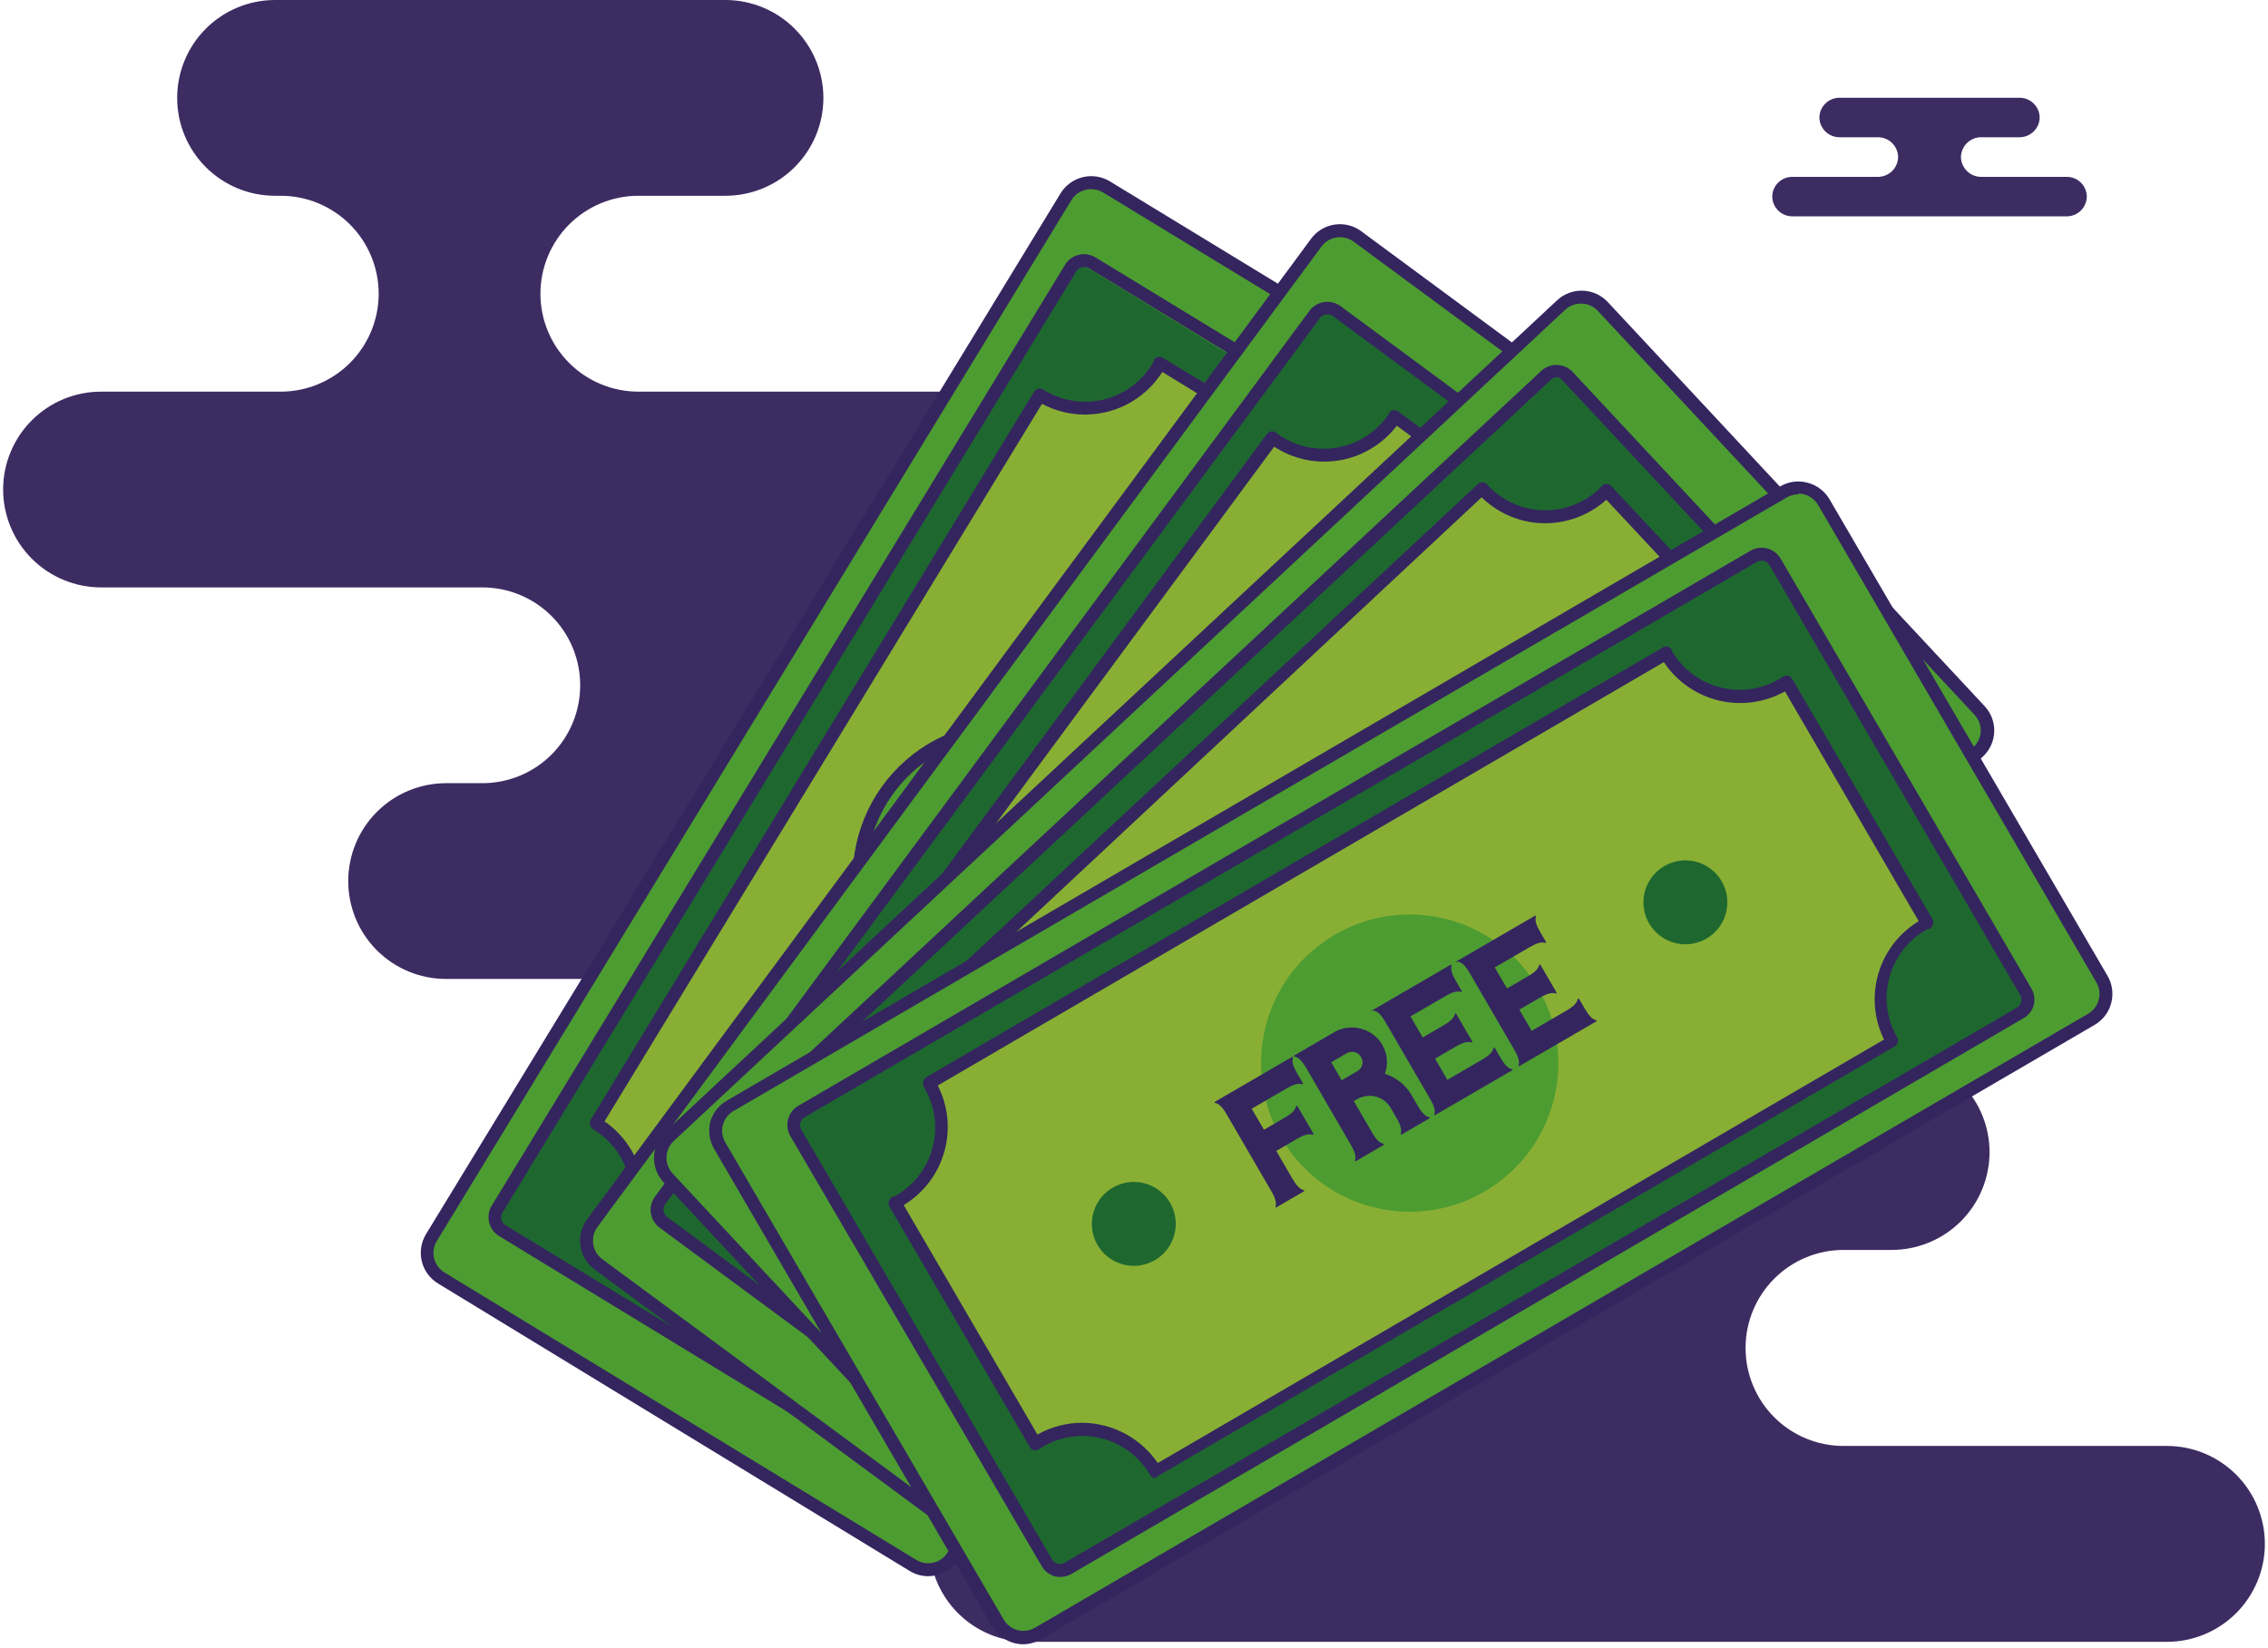 <svg width="227" height="165" viewBox="0 0 227 165" fill="none" xmlns="http://www.w3.org/2000/svg">
<path d="M163.629 49.008C163.629 51.607 162.597 54.099 160.759 55.937C158.921 57.775 156.429 58.807 153.83 58.807H97.823C96.536 58.805 95.261 59.057 94.071 59.549C92.881 60.041 91.8 60.763 90.89 61.673C89.98 62.583 89.258 63.664 88.766 64.854C88.275 66.044 88.022 67.319 88.024 68.606C88.022 69.893 88.275 71.168 88.766 72.358C89.258 73.547 89.98 74.628 90.89 75.539C91.8 76.449 92.881 77.171 94.071 77.662C95.261 78.154 96.536 78.407 97.823 78.405H130.914C133.513 78.405 136.005 79.437 137.843 81.275C139.681 83.113 140.713 85.605 140.713 88.204C140.715 89.491 140.462 90.766 139.971 91.956C139.479 93.145 138.757 94.226 137.847 95.137C136.936 96.047 135.856 96.769 134.666 97.26C133.476 97.752 132.201 98.005 130.914 98.003H44.654C43.367 98.005 42.092 97.752 40.902 97.26C39.713 96.769 38.632 96.047 37.722 95.137C36.811 94.226 36.09 93.145 35.598 91.956C35.106 90.766 34.854 89.491 34.855 88.204C34.855 85.605 35.888 83.113 37.725 81.275C39.563 79.437 42.056 78.405 44.654 78.405H48.271C49.558 78.407 50.833 78.154 52.023 77.662C53.212 77.171 54.293 76.449 55.203 75.539C56.114 74.628 56.835 73.547 57.327 72.358C57.819 71.168 58.071 69.893 58.07 68.606C58.071 67.319 57.819 66.044 57.327 64.854C56.835 63.664 56.114 62.583 55.203 61.673C54.293 60.763 53.212 60.041 52.023 59.549C50.833 59.057 49.558 58.805 48.271 58.807H10.112C7.514 58.803 5.023 57.77 3.186 55.933C1.35 54.096 0.316 51.606 0.313 49.008H0.313C0.313 46.409 1.345 43.917 3.183 42.079C5.02 40.241 7.513 39.209 10.112 39.209H28.154C30.745 39.192 33.224 38.151 35.05 36.312C36.877 34.474 37.901 31.988 37.901 29.397C37.898 26.799 36.864 24.309 35.028 22.472C33.191 20.635 30.7 19.601 28.102 19.598H27.532C26.245 19.6 24.97 19.347 23.78 18.856C22.59 18.364 21.51 17.642 20.599 16.732C19.689 15.822 18.967 14.741 18.476 13.551C17.984 12.361 17.731 11.086 17.733 9.799C17.733 8.512 17.986 7.238 18.479 6.049C18.971 4.86 19.693 3.78 20.603 2.87C22.441 1.032 24.933 0 27.532 0L72.613 0C75.21 0.003 77.701 1.037 79.538 2.874C81.375 4.711 82.408 7.201 82.412 9.799C82.412 12.398 81.379 14.89 79.541 16.728C77.704 18.566 75.211 19.598 72.613 19.598H63.902C61.302 19.598 58.809 20.63 56.969 22.467C55.129 24.305 54.094 26.797 54.09 29.397C54.09 31.999 55.124 34.495 56.964 36.335C58.804 38.175 61.3 39.209 63.902 39.209H153.791C155.082 39.202 156.361 39.451 157.555 39.94C158.749 40.43 159.835 41.151 160.749 42.061C161.664 42.972 162.389 44.055 162.883 45.247C163.377 46.439 163.631 47.717 163.629 49.008Z" fill="#3D2C62"/>
<path d="M174.711 134.93C174.715 132.333 175.748 129.842 177.585 128.005C179.422 126.168 181.912 125.135 184.51 125.132H189.332C191.926 125.132 194.415 124.103 196.252 122.271C198.089 120.439 199.124 117.953 199.131 115.358C199.131 112.76 198.099 110.267 196.261 108.43C194.423 106.592 191.931 105.559 189.332 105.559H77.719C76.432 105.558 75.157 105.81 73.968 106.302C72.778 106.794 71.697 107.515 70.787 108.426C69.876 109.336 69.155 110.417 68.663 111.607C68.171 112.796 67.919 114.071 67.92 115.358C67.919 116.646 68.171 117.921 68.663 119.11C69.155 120.3 69.876 121.381 70.787 122.291C71.697 123.201 72.778 123.923 73.968 124.415C75.157 124.907 76.432 125.159 77.719 125.157H105.159C107.757 125.161 110.247 126.194 112.084 128.031C113.921 129.868 114.955 132.359 114.958 134.956C114.958 137.555 113.926 140.048 112.088 141.885C110.25 143.723 107.758 144.755 105.159 144.755H102.813C101.525 144.755 100.25 145.009 99.06 145.503C97.871 145.996 96.79 146.719 95.88 147.63C94.969 148.541 94.248 149.623 93.756 150.813C93.265 152.004 93.012 153.279 93.014 154.567C93.014 157.166 94.046 159.659 95.884 161.496C97.722 163.334 100.214 164.366 102.813 164.366H216.875C219.475 164.366 221.969 163.334 223.809 161.497C225.649 159.66 226.684 157.167 226.687 154.567C226.687 151.965 225.654 149.469 223.814 147.629C221.973 145.789 219.478 144.755 216.875 144.755H184.51C183.221 144.755 181.945 144.501 180.754 144.007C179.564 143.513 178.482 142.789 177.572 141.876C176.662 140.964 175.941 139.88 175.45 138.688C174.959 137.497 174.708 136.219 174.711 134.93Z" fill="#3D2C62"/>
<path d="M196.266 15.723C196.277 15.191 196.496 14.684 196.877 14.313C197.258 13.942 197.77 13.736 198.301 13.739H202.112C202.643 13.746 203.155 13.543 203.536 13.174C203.917 12.805 204.137 12.3 204.147 11.769C204.144 11.505 204.088 11.245 203.984 11.002C203.88 10.76 203.729 10.54 203.54 10.356C203.351 10.172 203.128 10.027 202.883 9.929C202.638 9.831 202.376 9.783 202.112 9.786H184.134C183.871 9.783 183.609 9.831 183.364 9.929C183.119 10.027 182.895 10.172 182.706 10.356C182.517 10.54 182.366 10.76 182.262 11.002C182.158 11.245 182.103 11.505 182.099 11.769C182.11 12.3 182.329 12.805 182.711 13.174C183.092 13.543 183.604 13.746 184.134 13.739H187.945C188.477 13.736 188.989 13.942 189.37 14.313C189.751 14.684 189.97 15.191 189.98 15.723C189.97 16.254 189.751 16.761 189.37 17.132C188.989 17.503 188.477 17.709 187.945 17.706H179.416C179.153 17.701 178.892 17.747 178.647 17.844C178.402 17.94 178.178 18.084 177.989 18.267C177.8 18.45 177.649 18.669 177.544 18.911C177.44 19.153 177.385 19.413 177.381 19.676C177.385 19.94 177.44 20.2 177.544 20.443C177.648 20.685 177.799 20.905 177.988 21.089C178.177 21.273 178.4 21.418 178.646 21.516C178.891 21.614 179.153 21.662 179.416 21.659H206.83C207.094 21.662 207.356 21.614 207.601 21.516C207.846 21.418 208.07 21.273 208.258 21.089C208.447 20.905 208.598 20.685 208.702 20.443C208.806 20.2 208.862 19.94 208.865 19.676C208.862 19.413 208.806 19.153 208.702 18.911C208.598 18.669 208.447 18.45 208.258 18.267C208.069 18.084 207.845 17.94 207.6 17.844C207.355 17.747 207.093 17.701 206.83 17.706H198.301C197.77 17.709 197.258 17.503 196.877 17.132C196.496 16.761 196.277 16.254 196.266 15.723Z" fill="#3D2C62"/>
<path d="M106.688 19.697L43.187 123.892C42.341 125.279 42.781 127.09 44.168 127.936L91.396 156.718C92.783 157.564 94.594 157.124 95.439 155.737L158.941 51.542C159.786 50.154 159.347 48.344 157.959 47.498L110.732 18.715C109.344 17.87 107.534 18.309 106.688 19.697Z" fill="#4D9C31"/>
<path d="M106.861 27.418L49.497 121.187C49.047 121.924 49.278 122.886 50.014 123.336L92.354 149.238C93.091 149.688 94.052 149.457 94.503 148.72L151.867 54.951C152.318 54.215 152.086 53.253 151.35 52.803L109.01 26.901C108.274 26.45 107.312 26.682 106.861 27.418Z" fill="#1E682F"/>
<path d="M139.663 51.289L139.948 50.874L116.099 36.292L115.866 36.733C114.693 38.654 112.805 40.031 110.618 40.561C108.43 41.091 106.122 40.73 104.2 39.559L104.083 39.481L59.625 112.481H59.742C61.665 113.652 63.044 115.538 63.577 117.726C64.109 119.913 63.751 122.223 62.58 124.146C62.489 124.302 62.386 124.432 62.295 124.574L86.144 139.104C86.222 138.962 86.3 138.806 86.391 138.663C87.561 136.74 89.448 135.361 91.636 134.828C93.823 134.296 96.133 134.654 98.056 135.825L142.502 62.968C140.577 61.794 139.198 59.906 138.665 57.716C138.133 55.526 138.492 53.215 139.663 51.289Z" fill="#88AF34"/>
<path d="M86.145 139.817C86.027 139.813 85.911 139.782 85.808 139.726L61.958 125.183C61.883 125.138 61.818 125.078 61.767 125.007C61.715 124.935 61.679 124.854 61.66 124.769C61.641 124.682 61.64 124.592 61.658 124.505C61.676 124.418 61.712 124.335 61.764 124.263L61.842 124.146C61.909 124.061 61.97 123.97 62.023 123.874C63.106 122.1 63.441 119.968 62.955 117.946C62.469 115.925 61.202 114.179 59.431 113.09C59.272 112.998 59.151 112.852 59.089 112.679C59.027 112.505 59.029 112.316 59.094 112.144L103.513 39.196C103.606 39.052 103.752 38.95 103.918 38.912C104.085 38.873 104.261 38.901 104.407 38.989C104.451 39.007 104.491 39.033 104.524 39.066C106.299 40.149 108.43 40.485 110.452 39.999C112.473 39.513 114.22 38.245 115.308 36.474L115.464 36.189V36.059C115.553 35.905 115.696 35.789 115.866 35.735C116.038 35.696 116.218 35.724 116.371 35.813L140.298 50.317C140.375 50.363 140.442 50.425 140.493 50.499C140.545 50.572 140.58 50.656 140.596 50.745C140.615 50.831 140.615 50.921 140.597 51.008C140.579 51.095 140.544 51.178 140.493 51.25L140.415 51.367C140.415 51.445 140.298 51.535 140.233 51.626C139.15 53.401 138.815 55.532 139.301 57.554C139.787 59.575 141.054 61.322 142.826 62.41C142.899 62.454 142.963 62.512 143.014 62.581C143.065 62.65 143.102 62.728 143.122 62.811C143.143 62.895 143.147 62.981 143.134 63.066C143.121 63.15 143.091 63.231 143.046 63.304L98.614 136.227C98.523 136.374 98.379 136.481 98.212 136.525C98.129 136.545 98.042 136.548 97.958 136.535C97.873 136.522 97.792 136.492 97.719 136.447C95.945 135.364 93.813 135.029 91.791 135.514C89.77 136 88.024 137.268 86.935 139.039L86.78 139.324V139.441C86.739 139.52 86.682 139.59 86.613 139.646C86.544 139.702 86.464 139.742 86.378 139.765L86.145 139.817ZM63.203 124.432L85.859 138.262C87.082 136.329 88.985 134.924 91.192 134.325C93.399 133.725 95.751 133.973 97.784 135.021L141.594 63.162C139.731 61.836 138.432 59.861 137.952 57.625C137.472 55.389 137.847 53.055 139.002 51.082L116.332 37.239C115.098 39.192 113.171 40.606 110.938 41.198C108.704 41.789 106.33 41.514 104.291 40.427L60.507 112.261C62.408 113.575 63.743 115.56 64.243 117.817C64.743 120.074 64.371 122.437 63.203 124.432V124.432Z" fill="#34255F"/>
<path d="M93.636 149.992C93.229 149.991 92.831 149.879 92.483 149.668L49.956 123.745C49.454 123.439 49.094 122.946 48.956 122.375C48.817 121.803 48.911 121.201 49.217 120.699L106.598 26.506C106.904 26.005 107.397 25.645 107.968 25.506C108.539 25.368 109.142 25.462 109.644 25.768L152.171 51.691C152.673 51.997 153.033 52.49 153.171 53.061C153.31 53.632 153.216 54.235 152.91 54.737V54.737L95.516 148.929C95.32 149.253 95.044 149.52 94.715 149.706C94.386 149.893 94.014 149.991 93.636 149.992V149.992ZM108.503 26.74C108.345 26.739 108.189 26.779 108.05 26.856C107.912 26.933 107.795 27.045 107.713 27.18L50.306 121.373C50.238 121.477 50.192 121.595 50.171 121.717C50.15 121.84 50.154 121.966 50.183 122.087C50.212 122.209 50.266 122.323 50.34 122.423C50.415 122.523 50.509 122.606 50.617 122.669L93.144 148.592C93.248 148.66 93.366 148.706 93.489 148.727C93.612 148.748 93.737 148.743 93.859 148.714C93.98 148.685 94.094 148.632 94.194 148.557C94.294 148.483 94.377 148.389 94.44 148.281L151.847 54.089C151.915 53.984 151.96 53.867 151.981 53.744C152.003 53.621 151.998 53.495 151.969 53.374C151.94 53.253 151.887 53.139 151.812 53.039C151.738 52.939 151.644 52.855 151.536 52.793L109.009 26.869C108.856 26.78 108.681 26.735 108.503 26.74V26.74Z" fill="#34255F"/>
<path d="M108.737 75.177C111.249 76.709 113.251 78.952 114.49 81.621C115.728 84.291 116.147 87.267 115.693 90.175C115.24 93.083 113.935 95.79 111.942 97.956C109.95 100.122 107.36 101.649 104.501 102.343C101.641 103.037 98.64 102.867 95.876 101.856C93.113 100.844 90.711 99.036 88.976 96.66C87.24 94.284 86.248 91.446 86.124 88.506C86.001 85.566 86.752 82.655 88.283 80.142C90.339 76.773 93.648 74.358 97.483 73.428C101.318 72.497 105.365 73.126 108.737 75.177Z" fill="#4D9C31"/>
<path d="M91.874 81.36L92.962 82.021C93.404 81.423 93.933 80.895 94.531 80.453C95.07 80.073 95.692 79.824 96.345 79.727C96.839 79.651 97.342 79.651 97.836 79.727C98.236 79.771 98.624 79.894 98.977 80.09C99.139 80.189 99.279 80.318 99.391 80.472C99.502 80.626 99.582 80.8 99.625 80.984C99.687 81.252 99.674 81.531 99.589 81.793C99.504 82.054 99.348 82.286 99.14 82.465C98.931 82.644 98.678 82.763 98.407 82.808C98.136 82.853 97.858 82.823 97.603 82.721C97.157 82.585 96.684 82.567 96.229 82.669C95.775 82.772 95.355 82.991 95.01 83.305L99.197 85.897C99.758 85.316 100.351 84.766 100.973 84.251C101.458 83.878 102.007 83.597 102.593 83.421C103.209 83.234 103.859 83.181 104.498 83.266C105.164 83.366 105.804 83.6 106.378 83.953C107.131 84.41 107.759 85.047 108.205 85.806C108.654 86.595 108.883 87.491 108.866 88.398C108.844 89.42 108.587 90.422 108.114 91.328L110.616 92.857C110.914 93.022 111.182 93.237 111.407 93.492C111.475 93.592 111.511 93.709 111.511 93.829C111.511 93.95 111.475 94.067 111.407 94.166C111.357 94.269 111.282 94.357 111.189 94.423C111.096 94.488 110.988 94.529 110.875 94.542C110.595 94.532 110.324 94.437 110.098 94.27L107.35 92.546C106.85 93.214 106.241 93.792 105.548 94.257C104.957 94.651 104.298 94.933 103.604 95.087C103.003 95.214 102.385 95.24 101.776 95.164C101.244 95.082 100.734 94.898 100.273 94.62C100.11 94.519 99.968 94.388 99.857 94.232C99.746 94.076 99.667 93.899 99.625 93.713C99.572 93.513 99.562 93.305 99.596 93.102C99.629 92.899 99.706 92.705 99.819 92.533C99.975 92.259 100.21 92.038 100.493 91.898C100.77 91.801 101.072 91.801 101.348 91.898C102.01 92.054 102.515 92.144 102.891 92.196C103.27 92.216 103.649 92.159 104.006 92.028C104.463 91.878 104.88 91.625 105.224 91.289L100.545 88.437C99.876 89.094 99.142 89.68 98.354 90.187C97.689 90.596 96.931 90.828 96.151 90.861C95.096 90.823 94.079 90.457 93.243 89.813C92.406 89.169 91.792 88.281 91.485 87.271C91.236 85.939 91.466 84.562 92.133 83.382L91.07 82.734C90.513 82.384 90.357 82.008 90.616 81.581C90.876 81.153 91.329 81.023 91.874 81.36ZM97.991 86.843L94.103 84.497C93.937 85.051 93.893 85.635 93.973 86.208C94.029 86.471 94.143 86.718 94.307 86.931C94.471 87.144 94.68 87.318 94.919 87.439C95.13 87.591 95.371 87.696 95.626 87.748C95.881 87.799 96.144 87.796 96.397 87.737C96.982 87.547 97.524 87.243 97.991 86.843ZM101.75 87.374L106.144 90.058C106.425 89.407 106.475 88.68 106.287 87.997C106.117 87.401 105.728 86.891 105.198 86.571C104.956 86.407 104.681 86.296 104.393 86.247C104.105 86.198 103.809 86.211 103.526 86.286C102.867 86.525 102.262 86.895 101.75 87.374Z" fill="#88AF34"/>
<path d="M100.96 103.369C98.552 103.378 96.175 102.828 94.016 101.762C91.857 100.696 89.975 99.144 88.518 97.227C87.061 95.31 86.069 93.081 85.62 90.716C85.171 88.35 85.277 85.913 85.931 83.596C86.584 81.278 87.766 79.144 89.384 77.361C91.002 75.579 93.013 74.196 95.256 73.322C97.499 72.448 99.915 72.107 102.313 72.325C104.711 72.544 107.025 73.316 109.074 74.581V74.581C111.684 76.188 113.762 78.529 115.046 81.312C116.33 84.096 116.763 87.196 116.291 90.225C115.819 93.253 114.462 96.075 112.392 98.335C110.321 100.595 107.629 102.193 104.654 102.928C103.444 103.222 102.204 103.37 100.96 103.369ZM100.96 73.557C99.82 73.561 98.684 73.7 97.577 73.972C94.371 74.751 91.534 76.617 89.55 79.253C87.566 81.889 86.557 85.131 86.696 88.427C86.835 91.724 88.113 94.87 90.311 97.329C92.51 99.789 95.494 101.41 98.754 101.916C102.014 102.422 105.349 101.782 108.19 100.105C111.031 98.427 113.202 95.817 114.334 92.718C115.466 89.619 115.488 86.223 114.396 83.11C113.304 79.996 111.167 77.358 108.348 75.644V75.644C106.133 74.309 103.597 73.601 101.012 73.596L100.96 73.557Z" fill="#34255F"/>
<path d="M86.546 111.548C87.251 111.98 87.813 112.611 88.16 113.362C88.507 114.113 88.623 114.95 88.495 115.767C88.366 116.584 87.999 117.345 87.438 117.954C86.878 118.562 86.15 118.991 85.346 119.186C84.542 119.381 83.699 119.334 82.922 119.05C82.145 118.766 81.47 118.258 80.981 117.591C80.492 116.923 80.212 116.126 80.176 115.3C80.14 114.473 80.35 113.655 80.778 112.948C81.064 112.476 81.44 112.065 81.885 111.74C82.33 111.414 82.835 111.179 83.371 111.049C83.907 110.919 84.464 110.896 85.009 110.982C85.553 111.067 86.076 111.26 86.546 111.548Z" fill="#1E682F"/>
<path d="M121.618 61.798C122.301 59.59 121.065 57.245 118.856 56.561C116.647 55.877 114.303 57.114 113.619 59.322C112.935 61.531 114.171 63.876 116.38 64.56C118.589 65.243 120.934 64.007 121.618 61.798Z" fill="#1E682F"/>
<path d="M92.923 157.795C92.265 157.8 91.618 157.62 91.057 157.276L43.838 128.489C43.026 127.994 42.443 127.198 42.217 126.275C41.991 125.352 42.14 124.377 42.632 123.563L106.144 19.365C106.639 18.553 107.434 17.97 108.356 17.742C109.279 17.514 110.254 17.659 111.07 18.146L158.302 46.921C159.11 47.422 159.688 48.221 159.911 49.146C160.135 50.07 159.985 51.045 159.494 51.859L95.982 156.058C95.737 156.464 95.413 156.817 95.031 157.097C94.648 157.377 94.214 157.579 93.753 157.691C93.481 157.757 93.203 157.792 92.923 157.795V157.795ZM109.19 18.937C108.797 18.936 108.41 19.037 108.067 19.23C107.724 19.423 107.437 19.702 107.233 20.039L43.721 124.237C43.563 124.494 43.458 124.779 43.41 125.077C43.363 125.375 43.376 125.679 43.447 125.972C43.518 126.264 43.646 126.54 43.825 126.783C44.003 127.026 44.228 127.231 44.486 127.387L91.705 156.162C91.962 156.32 92.248 156.426 92.546 156.473C92.844 156.52 93.149 156.506 93.442 156.434C93.736 156.366 94.012 156.239 94.255 156.061C94.498 155.883 94.702 155.657 94.855 155.397L158.444 51.199C158.602 50.942 158.708 50.657 158.755 50.359C158.802 50.061 158.79 49.757 158.719 49.464C158.648 49.171 158.519 48.895 158.341 48.653C158.163 48.41 157.938 48.204 157.68 48.049L110.396 19.261C110.031 19.045 109.614 18.933 109.19 18.937Z" fill="#34255F"/>
<path d="M131.752 24.295L59.275 122.459C58.309 123.766 58.587 125.608 59.894 126.573L104.387 159.425C105.695 160.39 107.537 160.113 108.502 158.805L180.98 60.642C181.945 59.335 181.668 57.493 180.361 56.528L135.867 23.676C134.56 22.711 132.718 22.988 131.752 24.295Z" fill="#4D9C31"/>
<path d="M131.596 31.446L66.07 120.194C65.556 120.89 65.704 121.872 66.4 122.387L106.473 151.974C107.17 152.488 108.152 152.341 108.666 151.644L174.192 62.897C174.706 62.2 174.559 61.218 173.862 60.703L133.789 31.116C133.093 30.602 132.111 30.75 131.596 31.446Z" fill="#1E682F"/>
<path d="M161.801 58.677C161.905 58.535 162.022 58.418 162.126 58.288L139.65 41.698C139.567 41.841 139.476 41.979 139.378 42.112C138.038 43.925 136.034 45.132 133.805 45.467C131.576 45.802 129.306 45.239 127.492 43.901L127.337 43.81L76.605 112.507L76.721 112.585C78.534 113.914 79.745 115.907 80.09 118.128C80.435 120.349 79.886 122.616 78.562 124.432C78.458 124.574 78.342 124.704 78.238 124.834L100.713 141.424L100.986 140.997C102.325 139.184 104.33 137.978 106.558 137.642C108.787 137.307 111.058 137.87 112.871 139.208L163.59 70.511C161.79 69.175 160.591 67.18 160.256 64.963C159.921 62.746 160.476 60.486 161.801 58.677Z" fill="#88AF34"/>
<path d="M100.713 142.124C100.574 142.121 100.438 142.076 100.325 141.995L77.849 125.404C77.708 125.297 77.615 125.138 77.59 124.963C77.581 124.875 77.591 124.786 77.618 124.701C77.644 124.616 77.688 124.538 77.745 124.47L77.836 124.354L78.031 124.108C78.644 123.279 79.089 122.338 79.338 121.337C79.588 120.337 79.637 119.297 79.484 118.277C79.332 117.257 78.979 116.278 78.447 115.394C77.915 114.511 77.214 113.741 76.384 113.129C76.229 113.021 76.118 112.859 76.073 112.675C76.007 112.504 76.007 112.315 76.073 112.144L126.805 43.447C126.856 43.378 126.92 43.319 126.993 43.275C127.066 43.23 127.148 43.201 127.233 43.188C127.317 43.176 127.403 43.182 127.486 43.204C127.568 43.226 127.645 43.265 127.712 43.318L127.816 43.395C129.492 44.628 131.588 45.147 133.645 44.839C135.703 44.53 137.554 43.419 138.795 41.749L139.002 41.477V41.361C139.05 41.286 139.113 41.222 139.187 41.172C139.261 41.123 139.344 41.089 139.432 41.073C139.52 41.057 139.609 41.06 139.696 41.08C139.783 41.101 139.864 41.139 139.935 41.192L162.411 57.783C162.482 57.835 162.541 57.901 162.586 57.977C162.63 58.052 162.659 58.136 162.67 58.224C162.684 58.402 162.628 58.578 162.514 58.716L162.424 58.82L162.216 59.079C161.009 60.762 160.517 62.855 160.847 64.899C161.178 66.944 162.304 68.775 163.979 69.993C164.047 70.044 164.105 70.108 164.148 70.181C164.191 70.254 164.22 70.335 164.232 70.42C164.244 70.504 164.239 70.59 164.218 70.672C164.197 70.754 164.16 70.832 164.109 70.9L113.39 139.597C113.339 139.665 113.275 139.722 113.202 139.766C113.128 139.809 113.047 139.837 112.963 139.849C112.879 139.861 112.793 139.857 112.711 139.836C112.628 139.815 112.551 139.777 112.483 139.726C111.654 139.115 110.712 138.673 109.713 138.426C108.713 138.179 107.674 138.131 106.656 138.285C105.638 138.439 104.66 138.792 103.778 139.324C102.896 139.856 102.128 140.556 101.517 141.385C101.449 141.467 101.389 141.553 101.336 141.645L101.258 141.774C101.154 141.917 101.002 142.019 100.83 142.059L100.713 142.124ZM79.171 124.756L100.558 140.543C101.937 138.714 103.957 137.475 106.212 137.073C108.467 136.672 110.79 137.138 112.716 138.378L162.696 70.667C160.959 69.18 159.841 67.097 159.563 64.828C159.285 62.559 159.866 60.267 161.192 58.405L139.806 42.618C138.404 44.455 136.359 45.693 134.081 46.082C131.804 46.472 129.463 45.984 127.531 44.718L77.564 112.403C79.339 113.881 80.491 115.974 80.789 118.264C81.087 120.555 80.509 122.873 79.171 124.756V124.756Z" fill="#34255F"/>
<path d="M107.402 152.947C106.934 152.95 106.479 152.8 106.105 152.52L66.015 122.902C65.543 122.553 65.228 122.031 65.141 121.45C65.053 120.869 65.2 120.277 65.549 119.804L131.069 31.108C131.421 30.639 131.943 30.326 132.523 30.239C133.102 30.151 133.693 30.296 134.167 30.641L174.245 60.233C174.713 60.585 175.024 61.106 175.113 61.684C175.158 61.972 175.146 62.265 175.077 62.548C175.008 62.83 174.884 63.096 174.711 63.331L109.19 152.027C109.02 152.263 108.804 152.462 108.554 152.611C108.304 152.76 108.027 152.857 107.739 152.895C107.629 152.925 107.515 152.943 107.402 152.947V152.947ZM132.858 31.484H132.716C132.594 31.497 132.476 31.535 132.371 31.598C132.266 31.661 132.175 31.746 132.106 31.847L66.585 120.543C66.444 120.743 66.386 120.989 66.422 121.23C66.458 121.472 66.586 121.69 66.78 121.839L106.857 151.444C106.953 151.518 107.064 151.572 107.183 151.601C107.301 151.63 107.424 151.634 107.544 151.612C107.664 151.598 107.779 151.558 107.882 151.495C107.984 151.433 108.073 151.349 108.14 151.249L173.661 62.514C173.806 62.316 173.866 62.069 173.83 61.826C173.794 61.584 173.663 61.365 173.467 61.218L133.403 31.639C133.244 31.524 133.054 31.461 132.858 31.458V31.484Z" fill="#34255F"/>
<path d="M127.734 104.391C134.768 100.14 137.023 90.992 132.772 83.959C128.521 76.926 119.373 74.671 112.34 78.922C105.307 83.173 103.052 92.32 107.303 99.353C111.554 106.386 120.701 108.642 127.734 104.391Z" fill="#4D9C31"/>
<path d="M111.536 84.406L112.56 85.158C113.055 84.6 113.627 84.116 114.258 83.719C114.835 83.394 115.477 83.204 116.138 83.162C116.631 83.108 117.13 83.134 117.615 83.239C118.015 83.309 118.395 83.464 118.73 83.693C118.882 83.805 119.01 83.946 119.106 84.109C119.202 84.271 119.264 84.452 119.287 84.639C119.321 84.832 119.314 85.029 119.267 85.219C119.22 85.408 119.134 85.586 119.015 85.741C118.808 86.033 118.502 86.24 118.154 86.323C117.806 86.407 117.44 86.361 117.123 86.195C116.685 86.007 116.205 85.941 115.733 86.003C115.261 86.064 114.815 86.251 114.44 86.545L118.328 89.448C119.119 88.826 119.78 88.346 120.298 88.009C120.813 87.682 121.385 87.453 121.983 87.335C122.611 87.199 123.261 87.199 123.889 87.335C124.552 87.488 125.175 87.779 125.716 88.191C126.42 88.712 126.985 89.397 127.362 90.187C127.735 90.997 127.883 91.892 127.79 92.779C127.687 93.797 127.34 94.775 126.779 95.631L129.138 97.381C129.419 97.569 129.665 97.806 129.864 98.081C129.921 98.188 129.943 98.311 129.927 98.432C129.911 98.553 129.857 98.666 129.773 98.754C129.715 98.851 129.633 98.931 129.536 98.987C129.439 99.044 129.329 99.075 129.216 99.079C128.94 99.036 128.68 98.919 128.464 98.742L125.872 96.849C125.314 97.472 124.657 97.997 123.928 98.404C123.303 98.74 122.622 98.96 121.919 99.053C121.305 99.136 120.681 99.105 120.078 98.962C119.554 98.844 119.059 98.619 118.626 98.301C118.323 98.066 118.123 97.722 118.069 97.342C118.037 97.139 118.046 96.932 118.098 96.734C118.149 96.535 118.241 96.35 118.367 96.188C118.547 95.93 118.8 95.731 119.093 95.618C119.37 95.521 119.671 95.521 119.948 95.618C120.445 95.793 120.952 95.94 121.465 96.058C121.854 96.142 122.256 96.142 122.644 96.058C123.119 95.955 123.563 95.742 123.941 95.436L119.56 92.209C118.835 92.799 118.053 93.316 117.226 93.751C116.531 94.109 115.752 94.274 114.971 94.231C113.922 94.105 112.938 93.651 112.161 92.935C111.384 92.218 110.852 91.275 110.642 90.239C110.492 88.864 110.847 87.483 111.64 86.35L110.629 85.611C110.111 85.223 109.981 84.834 110.279 84.432C110.577 84.03 111.018 84.017 111.536 84.406ZM117.149 90.394L113.519 87.711C113.303 88.259 113.206 88.847 113.234 89.435C113.343 89.949 113.633 90.407 114.052 90.724C114.472 91.041 114.991 91.195 115.516 91.159C116.103 91.007 116.656 90.748 117.149 90.394ZM120.843 91.263L124.99 94.322C125.316 93.696 125.43 92.982 125.315 92.287C125.209 91.663 124.865 91.106 124.355 90.731C124.129 90.545 123.864 90.41 123.579 90.336C123.295 90.262 122.998 90.251 122.709 90.303C122.033 90.494 121.402 90.821 120.856 91.263H120.843Z" fill="#88AF34"/>
<path d="M120.026 107.18C116.526 107.181 113.128 106.002 110.381 103.833C107.634 101.664 105.699 98.632 104.889 95.227C104.079 91.822 104.44 88.244 105.915 85.07C107.39 81.896 109.893 79.312 113.018 77.737C116.143 76.161 119.709 75.686 123.138 76.387C126.567 77.089 129.659 78.926 131.914 81.603C134.169 84.279 135.456 87.638 135.566 91.136C135.677 94.634 134.604 98.067 132.521 100.88C131.083 102.842 129.202 104.435 127.03 105.53C124.858 106.625 122.458 107.19 120.026 107.18V107.18ZM120.026 77.368C119.306 77.366 118.586 77.422 117.875 77.536C114.289 78.097 111.059 80.025 108.864 82.915C106.669 85.806 105.679 89.434 106.101 93.039C106.523 96.644 108.326 99.945 111.129 102.249C113.933 104.554 117.521 105.683 121.139 105.4C124.758 105.116 128.126 103.443 130.536 100.73C132.947 98.016 134.214 94.475 134.07 90.848C133.926 87.222 132.383 83.792 129.764 81.278C127.146 78.765 123.656 77.364 120.026 77.368V77.368Z" fill="#34255F"/>
<path d="M103.552 113.985C104.223 114.476 104.733 115.155 105.018 115.936C105.302 116.717 105.349 117.565 105.151 118.372C104.953 119.18 104.52 119.91 103.907 120.472C103.293 121.033 102.527 121.399 101.706 121.525C100.884 121.65 100.043 121.529 99.29 121.176C98.537 120.824 97.906 120.256 97.477 119.544C97.047 118.832 96.838 118.009 96.877 117.178C96.915 116.348 97.2 115.548 97.693 114.879C98.353 113.985 99.34 113.39 100.438 113.222C101.536 113.054 102.656 113.329 103.552 113.985Z" fill="#1E682F"/>
<path d="M141.517 62.579C142.185 63.072 142.692 63.753 142.973 64.534C143.254 65.316 143.298 66.163 143.097 66.97C142.897 67.776 142.462 68.504 141.848 69.064C141.233 69.623 140.467 69.987 139.645 70.11C138.824 70.233 137.984 70.11 137.232 69.756C136.481 69.402 135.851 68.834 135.423 68.122C134.995 67.41 134.787 66.587 134.827 65.757C134.866 64.927 135.151 64.128 135.645 63.46C136.307 62.565 137.297 61.969 138.398 61.804C139.499 61.639 140.621 61.917 141.517 62.579Z" fill="#1E682F"/>
<path d="M106.131 160.633C105.365 160.638 104.619 160.392 104.006 159.933L59.508 127.089C58.744 126.523 58.236 125.676 58.095 124.736C57.954 123.796 58.192 122.838 58.757 122.073L131.225 23.901C131.504 23.521 131.856 23.201 132.259 22.957C132.663 22.714 133.111 22.552 133.577 22.483C134.043 22.413 134.518 22.436 134.976 22.55C135.433 22.665 135.863 22.868 136.241 23.149L180.738 55.994C181.119 56.272 181.441 56.623 181.686 57.026C181.93 57.429 182.093 57.877 182.164 58.343C182.235 58.809 182.213 59.285 182.1 59.743C181.986 60.2 181.784 60.631 181.503 61.01V61.01L109.022 159.182C108.689 159.635 108.254 160.003 107.751 160.256C107.249 160.508 106.694 160.637 106.131 160.633V160.633ZM134.128 23.746C133.769 23.742 133.413 23.824 133.091 23.983C132.769 24.143 132.489 24.377 132.275 24.666L59.794 122.837C59.615 123.081 59.487 123.358 59.416 123.651C59.344 123.945 59.332 124.25 59.379 124.548C59.42 124.846 59.521 125.132 59.674 125.39C59.828 125.648 60.031 125.873 60.273 126.052L104.77 158.896C105.259 159.256 105.87 159.408 106.47 159.318C107.07 159.228 107.61 158.904 107.972 158.417L180.479 60.246C180.659 60.003 180.79 59.728 180.863 59.435C180.937 59.142 180.951 58.837 180.907 58.539C180.862 58.24 180.759 57.953 180.604 57.694C180.448 57.436 180.243 57.21 180 57.031L135.476 24.186C135.086 23.899 134.613 23.745 134.128 23.746V23.746Z" fill="#34255F"/>
<path d="M156.213 30.534L66.987 113.768C65.799 114.876 65.734 116.738 66.843 117.926L104.569 158.369C105.678 159.557 107.539 159.622 108.728 158.513L197.953 75.28C199.142 74.171 199.206 72.309 198.098 71.121L160.371 30.678C159.263 29.49 157.401 29.426 156.213 30.534Z" fill="#4D9C31"/>
<path d="M154.75 37.535L74.083 112.785C73.449 113.376 73.415 114.368 74.006 115.002L107.983 151.426C108.574 152.059 109.567 152.094 110.2 151.503L190.867 76.253C191.501 75.662 191.535 74.67 190.944 74.036L156.967 37.612C156.376 36.979 155.383 36.945 154.75 37.535Z" fill="#1E682F"/>
<path d="M179.468 69.837L179.857 69.513L160.803 49.099C160.687 49.215 160.57 49.345 160.454 49.449C159.638 50.21 158.681 50.803 157.637 51.194C156.592 51.585 155.481 51.767 154.366 51.728C153.252 51.69 152.156 51.432 151.141 50.969C150.126 50.507 149.212 49.849 148.451 49.034C148.414 49.006 148.383 48.97 148.36 48.93L85.859 107.193L85.95 107.296C87.476 108.935 88.293 111.111 88.223 113.349C88.152 115.587 87.2 117.707 85.574 119.247L85.185 119.571L104.239 139.999L104.589 139.636C105.404 138.875 106.361 138.281 107.406 137.89C108.45 137.499 109.561 137.318 110.676 137.356C111.791 137.395 112.887 137.653 113.902 138.115C114.917 138.577 115.831 139.235 116.591 140.05L179.053 81.853C177.515 80.204 176.695 78.012 176.773 75.759C176.851 73.506 177.82 71.376 179.468 69.837Z" fill="#88AF34"/>
<path d="M116.591 140.75C116.505 140.751 116.42 140.732 116.342 140.696C116.263 140.661 116.194 140.608 116.138 140.543C115.437 139.786 114.592 139.176 113.653 138.749C112.714 138.322 111.699 138.086 110.668 138.054C108.591 137.998 106.574 138.751 105.043 140.154L104.835 140.374L104.719 140.491C104.585 140.601 104.423 140.673 104.252 140.698C104.164 140.699 104.077 140.681 103.996 140.645C103.916 140.609 103.844 140.557 103.785 140.491L84.719 120.064C84.597 119.934 84.532 119.761 84.537 119.584C84.552 119.404 84.636 119.237 84.771 119.117L84.887 119.027L85.133 118.819C86.654 117.401 87.55 115.437 87.623 113.359C87.696 111.28 86.94 109.258 85.522 107.737C85.391 107.594 85.309 107.412 85.289 107.219C85.285 107.042 85.34 106.869 85.445 106.726L147.92 48.464C147.979 48.401 148.052 48.352 148.132 48.32C148.213 48.289 148.3 48.276 148.386 48.282C148.56 48.295 148.722 48.374 148.84 48.502C149.538 49.274 150.383 49.899 151.325 50.341C152.266 50.783 153.287 51.034 154.326 51.078C155.366 51.123 156.404 50.961 157.38 50.601C158.356 50.241 159.251 49.691 160.013 48.982L160.233 48.749L160.337 48.645C160.392 48.576 160.464 48.523 160.546 48.489C160.627 48.455 160.716 48.442 160.803 48.451C160.892 48.447 160.98 48.465 161.061 48.501C161.142 48.536 161.213 48.59 161.27 48.658L180.324 69.073C180.447 69.206 180.512 69.383 180.505 69.565C180.498 69.654 180.473 69.74 180.43 69.818C180.388 69.896 180.329 69.965 180.259 70.019L180.155 70.109L179.909 70.317C178.39 71.739 177.497 73.705 177.424 75.784C177.351 77.864 178.105 79.887 179.52 81.412C179.582 81.47 179.631 81.54 179.665 81.618C179.699 81.697 179.716 81.781 179.716 81.866C179.716 81.951 179.699 82.035 179.665 82.113C179.631 82.191 179.582 82.261 179.52 82.319L117.045 140.582C116.918 140.688 116.757 140.748 116.591 140.75V140.75ZM110.383 136.758H110.707C112.905 136.836 115.003 137.7 116.617 139.195L178.146 81.801C176.696 80.028 175.97 77.771 176.114 75.485C176.258 73.198 177.262 71.051 178.924 69.474L160.778 50.032C159.005 51.627 156.68 52.469 154.297 52.378C152.044 52.289 149.904 51.365 148.295 49.786L86.805 107.232C88.284 109.009 89.035 111.28 88.907 113.588C88.78 115.896 87.784 118.071 86.119 119.675L104.265 139.117C105.939 137.596 108.121 136.754 110.383 136.758V136.758Z" fill="#34255F"/>
<path d="M109.19 152.571H109.112C108.527 152.547 107.974 152.296 107.57 151.871L73.533 115.436C73.326 115.229 73.163 114.982 73.054 114.71C72.945 114.439 72.892 114.148 72.898 113.855C72.921 113.265 73.172 112.708 73.598 112.3L154.271 37.122C154.703 36.724 155.276 36.513 155.863 36.535C156.451 36.557 157.006 36.81 157.407 37.239L191.38 73.661C191.778 74.094 191.989 74.666 191.967 75.253C191.945 75.841 191.692 76.396 191.263 76.798V76.798L110.642 151.975C110.248 152.346 109.731 152.559 109.19 152.571V152.571ZM155.852 37.757C155.619 37.762 155.397 37.855 155.23 38.017L74.518 113.259C74.347 113.427 74.245 113.654 74.233 113.894C74.227 114.015 74.246 114.136 74.288 114.25C74.33 114.363 74.395 114.467 74.479 114.555L108.451 150.977C108.62 151.157 108.853 151.264 109.099 151.275C109.221 151.282 109.342 151.263 109.456 151.221C109.569 151.179 109.673 151.113 109.761 151.029L190.421 75.852C190.589 75.677 190.682 75.445 190.682 75.203C190.682 74.962 190.589 74.729 190.421 74.555L156.435 38.133C156.297 37.937 156.088 37.802 155.852 37.757V37.757Z" fill="#34255F"/>
<path d="M143.253 84.471C145.259 86.624 146.582 89.323 147.053 92.228C147.525 95.132 147.125 98.112 145.904 100.789C144.683 103.466 142.695 105.721 140.192 107.269C137.69 108.817 134.784 109.588 131.844 109.484C128.903 109.381 126.059 108.408 123.671 106.689C121.283 104.969 119.458 102.58 118.428 99.824C117.398 97.068 117.208 94.068 117.882 91.204C118.556 88.339 120.065 85.739 122.217 83.732C123.645 82.397 125.323 81.357 127.155 80.672C128.986 79.986 130.934 79.669 132.888 79.737C134.842 79.806 136.764 80.26 138.542 81.072C140.321 81.884 141.922 83.039 143.253 84.471Z" fill="#4D9C31"/>
<path d="M125.34 85.923L126.209 86.856C126.794 86.394 127.445 86.022 128.14 85.754C128.763 85.535 129.429 85.464 130.084 85.547C130.583 85.591 131.072 85.709 131.536 85.897C131.91 86.041 132.25 86.262 132.534 86.545C132.791 86.832 132.925 87.209 132.908 87.594C132.891 87.979 132.724 88.342 132.443 88.606C132.191 88.863 131.853 89.017 131.494 89.038C131.135 89.06 130.78 88.947 130.499 88.722C130.107 88.451 129.649 88.293 129.173 88.266C128.697 88.238 128.223 88.343 127.803 88.567L131.147 92.144C132.029 91.677 132.767 91.328 133.338 91.094C133.902 90.865 134.504 90.742 135.114 90.731C135.759 90.714 136.4 90.838 136.993 91.094C137.618 91.362 138.175 91.765 138.626 92.274C139.24 92.905 139.686 93.681 139.922 94.529C140.162 95.403 140.162 96.325 139.922 97.199C139.623 98.171 139.099 99.059 138.393 99.791L140.298 101.969C140.55 102.203 140.753 102.485 140.894 102.799C140.93 102.914 140.927 103.038 140.888 103.152C140.848 103.266 140.773 103.365 140.674 103.434C140.599 103.519 140.504 103.583 140.398 103.622C140.291 103.66 140.177 103.671 140.065 103.654C139.8 103.56 139.567 103.394 139.391 103.175L137.226 100.854C136.567 101.372 135.821 101.767 135.023 102.021C134.352 102.248 133.643 102.34 132.936 102.293C132.319 102.266 131.713 102.125 131.147 101.878C130.658 101.661 130.218 101.348 129.851 100.958C129.721 100.82 129.62 100.657 129.556 100.479C129.491 100.3 129.464 100.11 129.475 99.921C129.477 99.715 129.522 99.512 129.607 99.325C129.691 99.137 129.814 98.969 129.968 98.832C130.197 98.613 130.485 98.464 130.797 98.405C131.089 98.363 131.386 98.423 131.64 98.573C132.094 98.83 132.561 99.064 133.04 99.273C133.411 99.419 133.808 99.485 134.206 99.468C134.661 99.43 135.102 99.298 135.502 99.079L131.769 95.073C130.943 95.521 130.075 95.886 129.177 96.162C128.382 96.42 127.527 96.434 126.724 96.203C125.92 95.972 125.204 95.507 124.666 94.866C124.237 94.432 123.901 93.915 123.678 93.347C123.456 92.779 123.351 92.171 123.37 91.561C123.484 90.183 124.086 88.891 125.068 87.919L124.213 87.011C123.759 86.532 123.72 86.117 124.083 85.715C124.446 85.313 124.9 85.456 125.34 85.923ZM129.747 92.844L126.675 89.552C126.356 90.043 126.14 90.594 126.04 91.172C126.029 91.441 126.077 91.709 126.18 91.957C126.283 92.206 126.439 92.429 126.637 92.611C126.794 92.807 126.991 92.968 127.214 93.084C127.437 93.2 127.682 93.268 127.933 93.285C128.561 93.258 129.177 93.109 129.747 92.844ZM133.221 94.374L136.747 98.145C137.181 97.589 137.422 96.907 137.434 96.201C137.432 95.58 137.196 94.983 136.773 94.529C136.583 94.304 136.347 94.122 136.081 93.997C135.815 93.872 135.524 93.805 135.23 93.803C134.529 93.855 133.845 94.049 133.221 94.374Z" fill="#88AF34"/>
<path d="M132.379 110.174H131.834C129.271 110.097 126.767 109.388 124.544 108.11C122.321 106.832 120.449 105.024 119.094 102.847C117.739 100.671 116.943 98.193 116.777 95.634C116.611 93.075 117.08 90.515 118.142 88.182C119.205 85.848 120.828 83.813 122.867 82.258C124.906 80.704 127.297 79.677 129.829 79.27C132.361 78.863 134.954 79.088 137.377 79.925C139.801 80.763 141.98 82.186 143.72 84.069V84.069C145.766 86.285 147.124 89.048 147.627 92.022C148.131 94.996 147.76 98.052 146.558 100.818C145.356 103.584 143.376 105.942 140.858 107.603C138.341 109.264 135.395 110.157 132.379 110.174ZM132.379 80.362C129.099 80.351 125.915 81.471 123.365 83.533C120.814 85.596 119.053 88.475 118.378 91.684C117.702 94.894 118.154 98.238 119.657 101.153C121.16 104.069 123.623 106.377 126.629 107.688C129.635 109 133.002 109.235 136.161 108.353C139.321 107.472 142.079 105.528 143.973 102.85C145.866 100.172 146.778 96.922 146.555 93.65C146.332 90.378 144.987 87.282 142.748 84.886C141.418 83.463 139.811 82.327 138.025 81.549C136.24 80.771 134.313 80.367 132.366 80.362H132.379Z" fill="#34255F"/>
<path d="M112.068 113.557C112.632 114.163 113.003 114.922 113.135 115.739C113.268 116.556 113.155 117.394 112.811 118.147C112.467 118.9 111.908 119.534 111.204 119.969C110.5 120.405 109.683 120.622 108.856 120.593C108.029 120.564 107.229 120.29 106.557 119.807C105.885 119.323 105.372 118.652 105.082 117.876C104.792 117.101 104.738 116.258 104.927 115.452C105.116 114.646 105.54 113.914 106.144 113.349C106.547 112.974 107.019 112.681 107.535 112.488C108.05 112.295 108.599 112.205 109.149 112.224C109.699 112.244 110.24 112.371 110.741 112.6C111.242 112.829 111.693 113.154 112.068 113.557Z" fill="#1E682F"/>
<path d="M158.807 69.993C159.371 70.599 159.743 71.358 159.875 72.175C160.007 72.992 159.894 73.83 159.551 74.583C159.207 75.336 158.648 75.97 157.944 76.405C157.24 76.841 156.423 77.057 155.596 77.028C154.769 76.999 153.969 76.726 153.297 76.243C152.625 75.759 152.112 75.088 151.821 74.312C151.531 73.537 151.477 72.694 151.666 71.888C151.855 71.082 152.279 70.35 152.884 69.785C153.699 69.033 154.779 68.632 155.888 68.671C156.997 68.71 158.046 69.185 158.807 69.993Z" fill="#1E682F"/>
<path d="M106.715 159.946H106.598C106.126 159.93 105.663 159.821 105.234 159.625C104.804 159.429 104.418 159.151 104.096 158.806L66.417 118.366C65.769 117.667 65.425 116.74 65.459 115.788C65.493 114.835 65.903 113.935 66.598 113.285L155.852 30.058C156.549 29.411 157.474 29.067 158.424 29.101C159.374 29.135 160.271 29.544 160.92 30.239L198.625 70.68C198.95 71.022 199.203 71.426 199.37 71.867C199.537 72.308 199.615 72.778 199.6 73.249C199.584 73.72 199.475 74.184 199.279 74.613C199.083 75.042 198.803 75.427 198.457 75.748L109.19 158.987C108.519 159.613 107.632 159.956 106.715 159.946V159.946ZM158.224 30.395C157.647 30.392 157.09 30.61 156.669 31.004L67.428 114.231C66.984 114.649 66.724 115.226 66.704 115.836C66.685 116.446 66.908 117.038 67.324 117.484L105.043 157.924C105.459 158.365 106.031 158.626 106.637 158.65C107.245 158.662 107.834 158.439 108.283 158.028L197.511 74.802C197.733 74.598 197.913 74.352 198.04 74.078C198.167 73.805 198.238 73.509 198.25 73.207C198.268 72.598 198.044 72.006 197.627 71.561L159.909 31.108C159.694 30.878 159.432 30.696 159.142 30.573C158.852 30.45 158.539 30.39 158.224 30.395V30.395Z" fill="#34255F"/>
<path d="M178.503 49.187L73.097 110.658C71.693 111.477 71.219 113.278 72.038 114.682L99.9 162.458C100.719 163.862 102.52 164.336 103.924 163.518L209.33 102.047C210.734 101.228 211.208 99.427 210.389 98.023L182.527 50.247C181.708 48.843 179.907 48.369 178.503 49.187Z" fill="#4D9C31"/>
<path d="M175.53 55.693L80.234 111.267C79.486 111.704 79.233 112.664 79.67 113.412L104.763 156.441C105.2 157.189 106.16 157.442 106.908 157.006L202.204 101.431C202.952 100.995 203.205 100.035 202.768 99.286L177.674 56.258C177.238 55.509 176.278 55.256 175.53 55.693Z" fill="#1E682F"/>
<path d="M192.495 92.662C192.637 92.572 192.793 92.507 192.935 92.429L178.872 68.308L178.444 68.58C177.479 69.15 176.41 69.523 175.299 69.678C174.189 69.833 173.059 69.766 171.974 69.482C170.889 69.197 169.872 68.701 168.98 68.021C168.088 67.341 167.34 66.491 166.779 65.521C166.755 65.479 166.733 65.436 166.714 65.391L92.975 108.424L93.053 108.54C93.621 109.506 93.993 110.575 94.147 111.685C94.301 112.796 94.234 113.925 93.95 115.009C93.665 116.093 93.169 117.111 92.491 118.003C91.812 118.894 90.963 119.643 89.994 120.206L89.553 120.426L103.617 144.522C103.754 144.424 103.897 144.333 104.045 144.25C105.01 143.678 106.078 143.303 107.189 143.148C108.3 142.992 109.431 143.058 110.516 143.343C111.601 143.627 112.619 144.124 113.511 144.805C114.402 145.486 115.15 146.337 115.71 147.309L189.488 104.276C188.922 103.316 188.551 102.254 188.395 101.151C188.24 100.048 188.304 98.924 188.583 97.846C188.863 96.767 189.352 95.754 190.023 94.865C190.694 93.975 191.534 93.227 192.495 92.662Z" fill="#88AF34"/>
<path d="M115.671 147.957H115.503C115.34 147.91 115.201 147.804 115.114 147.659C114.064 145.86 112.344 144.55 110.331 144.017C109.335 143.752 108.296 143.687 107.274 143.828C106.253 143.968 105.27 144.31 104.382 144.833L104.109 145.002L103.993 145.093C103.843 145.188 103.661 145.221 103.487 145.183C103.401 145.162 103.319 145.124 103.248 145.07C103.177 145.017 103.117 144.949 103.072 144.872L88.983 120.725C88.918 120.558 88.918 120.373 88.983 120.206C89.008 120.123 89.05 120.046 89.106 119.979C89.161 119.912 89.23 119.857 89.307 119.817H89.437C89.534 119.771 89.63 119.719 89.722 119.662C90.615 119.139 91.396 118.444 92.02 117.618C92.644 116.792 93.097 115.85 93.355 114.848C93.613 113.845 93.67 112.801 93.522 111.777C93.375 110.752 93.026 109.767 92.496 108.878C92.392 108.712 92.355 108.513 92.392 108.32C92.419 108.142 92.511 107.981 92.651 107.867L166.442 64.808C166.593 64.728 166.768 64.705 166.934 64.743C167.103 64.792 167.247 64.903 167.336 65.055V65.171C168.388 66.965 170.108 68.269 172.119 68.799C174.13 69.328 176.269 69.04 178.068 67.997L178.341 67.815L178.457 67.738C178.608 67.644 178.789 67.612 178.963 67.647C179.049 67.668 179.131 67.707 179.202 67.76C179.273 67.814 179.333 67.881 179.377 67.958L193.454 92.079C193.518 92.242 193.518 92.423 193.454 92.585C193.431 92.671 193.39 92.751 193.334 92.82C193.279 92.889 193.209 92.946 193.13 92.987H193L192.715 93.129C190.921 94.182 189.617 95.901 189.088 97.912C188.558 99.924 188.846 102.062 189.889 103.862C189.974 104.01 189.998 104.185 189.954 104.35C189.91 104.515 189.803 104.656 189.656 104.743L115.879 147.776C115.823 147.85 115.752 147.912 115.671 147.957V147.957ZM108.322 142.435C109.813 142.447 111.28 142.819 112.596 143.521C113.912 144.223 115.038 145.234 115.879 146.466L188.567 104.069C187.56 102.018 187.358 99.663 188.001 97.47C188.644 95.277 190.085 93.405 192.041 92.222L178.652 69.215C176.634 70.343 174.265 70.668 172.018 70.125C169.771 69.582 167.812 68.211 166.533 66.286L93.857 108.67C94.908 110.728 95.141 113.107 94.508 115.329C93.876 117.551 92.425 119.451 90.448 120.647L103.837 143.615C105.201 142.842 106.741 142.436 108.309 142.435H108.322Z" fill="#34255F"/>
<path d="M106.118 157.873C105.926 157.873 105.734 157.847 105.548 157.795C104.999 157.636 104.534 157.268 104.252 156.771L79.106 113.738C78.809 113.231 78.725 112.627 78.874 112.058C79.022 111.489 79.39 111.003 79.897 110.705L175.191 55.139C175.698 54.841 176.302 54.758 176.871 54.906C177.44 55.054 177.927 55.422 178.224 55.929L203.318 98.962C203.612 99.472 203.696 100.076 203.551 100.647C203.386 101.197 203.014 101.662 202.514 101.943V101.943L107.233 157.574C106.893 157.768 106.509 157.87 106.118 157.873V157.873ZM176.306 56.137C176.143 56.139 175.983 56.178 175.839 56.253L80.558 111.833C80.447 111.892 80.349 111.973 80.271 112.072C80.192 112.171 80.136 112.285 80.104 112.407C80.072 112.529 80.066 112.656 80.087 112.78C80.107 112.905 80.153 113.023 80.221 113.129L105.302 156.123C105.428 156.33 105.627 156.482 105.859 156.55C106.097 156.609 106.348 156.572 106.559 156.447L201.866 100.88C202.076 100.752 202.23 100.548 202.294 100.31C202.355 100.078 202.323 99.831 202.203 99.623L177.109 56.59C177.027 56.451 176.909 56.335 176.768 56.256C176.627 56.176 176.468 56.135 176.306 56.137V56.137Z" fill="#34255F"/>
<path d="M149.71 118.563C156.41 113.804 157.985 104.515 153.227 97.815C148.468 91.115 139.179 89.54 132.479 94.298C125.779 99.057 124.204 108.346 128.962 115.046C133.721 121.746 143.01 123.321 149.71 118.563Z" fill="#4D9C31"/>
<path d="M117.11 120.414C117.528 121.131 117.723 121.957 117.672 122.786C117.621 123.615 117.325 124.41 116.821 125.071C116.318 125.732 115.63 126.229 114.845 126.498C114.059 126.768 113.211 126.799 112.408 126.587C111.605 126.375 110.883 125.929 110.333 125.307C109.783 124.684 109.43 123.913 109.319 123.09C109.207 122.266 109.343 121.429 109.707 120.683C110.072 119.936 110.65 119.315 111.368 118.897C111.844 118.618 112.371 118.436 112.917 118.361C113.464 118.286 114.021 118.32 114.554 118.461C115.088 118.602 115.588 118.847 116.027 119.182C116.466 119.517 116.834 119.936 117.11 120.414Z" fill="#1E682F"/>
<path d="M172.313 88.217C172.733 88.935 172.93 89.761 172.879 90.591C172.829 91.42 172.533 92.216 172.03 92.878C171.526 93.54 170.838 94.037 170.051 94.307C169.265 94.577 168.416 94.608 167.613 94.395C166.809 94.182 166.087 93.736 165.537 93.112C164.987 92.488 164.635 91.716 164.525 90.892C164.415 90.068 164.552 89.229 164.918 88.483C165.285 87.737 165.865 87.117 166.584 86.7C167.06 86.423 167.586 86.243 168.131 86.169C168.677 86.095 169.231 86.129 169.763 86.27C170.296 86.411 170.795 86.656 171.232 86.99C171.67 87.324 172.037 87.741 172.313 88.217Z" fill="#1E682F"/>
<path d="M102.437 164.613C101.809 164.612 101.192 164.448 100.647 164.137C100.101 163.826 99.646 163.377 99.326 162.837L71.472 115.008C70.995 114.185 70.86 113.208 71.096 112.286C71.357 111.391 71.957 110.633 72.768 110.174L178.172 48.697C178.577 48.455 179.027 48.297 179.495 48.233C179.962 48.168 180.438 48.198 180.894 48.321C181.8 48.549 182.581 49.121 183.072 49.915L210.939 97.692C211.177 98.099 211.332 98.55 211.395 99.017C211.459 99.485 211.43 99.96 211.309 100.417C211.189 100.873 210.98 101.301 210.694 101.676C210.408 102.052 210.051 102.367 209.643 102.604V102.604L104.239 164.081C103.695 164.413 103.074 164.596 102.437 164.613V164.613ZM179.987 49.487C179.581 49.486 179.183 49.594 178.833 49.798L73.416 111.224C73.155 111.375 72.926 111.576 72.744 111.816C72.561 112.057 72.428 112.331 72.353 112.623C72.202 113.211 72.286 113.834 72.587 114.36L100.454 162.137C100.762 162.661 101.266 163.041 101.854 163.194C102.442 163.347 103.066 163.261 103.591 162.953L208.995 101.489C209.255 101.338 209.483 101.137 209.666 100.897C209.849 100.657 209.982 100.384 210.059 100.093C210.136 99.802 210.155 99.498 210.115 99.2C210.075 98.901 209.976 98.613 209.824 98.353L181.97 50.55C181.766 50.205 181.476 49.918 181.129 49.718C180.781 49.519 180.388 49.412 179.987 49.41V49.487Z" fill="#34255F"/>
<path d="M129.282 105.832C129.333 105.802 129.368 105.802 129.386 105.833C129.415 105.858 129.419 105.89 129.4 105.929C129.287 106.257 129.423 106.751 129.807 107.411L130.221 108.124L130.392 108.418C130.422 108.469 130.424 108.509 130.399 108.538C130.368 108.556 130.334 108.555 130.295 108.536C129.957 108.429 129.462 108.565 128.812 108.943L125.283 110.995L126.102 112.403L126.507 113.1L128.612 111.876C129.283 111.486 129.645 111.123 129.699 110.788C129.712 110.739 129.737 110.711 129.774 110.703C129.811 110.696 129.841 110.712 129.865 110.754L130.036 111.048L130.45 111.76L131.269 113.169L131.449 113.478C131.473 113.519 131.473 113.554 131.448 113.583C131.423 113.611 131.386 113.619 131.337 113.606C131.013 113.476 130.516 113.607 129.845 113.997L127.74 115.221L128.154 115.933L128.973 117.341L129.378 118.038C129.762 118.698 130.127 119.066 130.474 119.14C130.517 119.143 130.542 119.163 130.55 119.2C130.562 119.22 130.542 119.246 130.491 119.276L127.782 120.851C127.73 120.881 127.693 120.888 127.671 120.874C127.643 120.849 127.643 120.814 127.672 120.769C127.785 120.441 127.647 119.942 127.257 119.271L126.852 118.574L122.748 111.515C122.364 110.855 122.001 110.493 121.66 110.429C121.607 110.432 121.577 110.415 121.569 110.378C121.561 110.341 121.583 110.308 121.635 110.278L129.282 105.832Z" fill="#34255F"/>
<path d="M143.014 111.829C143.057 111.832 143.082 111.852 143.09 111.889C143.097 111.926 143.081 111.956 143.039 111.98L140.315 113.564C140.273 113.588 140.239 113.588 140.21 113.563C140.182 113.538 140.177 113.506 140.196 113.467C140.32 113.133 140.189 112.636 139.805 111.975L139.391 111.263L139.184 110.907C139.016 110.618 138.801 110.378 138.537 110.186C138.284 109.988 138.005 109.853 137.701 109.781C137.391 109.699 137.077 109.681 136.759 109.728C136.435 109.765 136.129 109.867 135.84 110.035L135.499 110.233L136.111 111.286L136.93 112.694L137.344 113.406C137.728 114.067 138.091 114.429 138.432 114.493C138.475 114.496 138.5 114.516 138.508 114.553C138.526 114.584 138.509 114.614 138.457 114.644L138.163 114.815L137.451 115.229L135.733 116.228C135.691 116.252 135.657 116.252 135.628 116.227C135.6 116.202 135.6 116.167 135.63 116.122C135.737 115.784 135.601 115.289 135.223 114.639L130.714 106.884C130.33 106.223 129.968 105.861 129.627 105.797C129.567 105.79 129.534 105.768 129.526 105.731C129.519 105.694 129.535 105.664 129.577 105.64L131.295 104.641L133.571 103.318C133.983 103.078 134.418 102.935 134.876 102.89C135.337 102.829 135.783 102.86 136.213 102.983C136.648 103.089 137.051 103.283 137.421 103.564C137.797 103.829 138.104 104.168 138.344 104.581C138.602 105.025 138.755 105.502 138.803 106.013C138.852 106.523 138.787 107.017 138.608 107.493C139.232 107.711 139.755 107.993 140.178 108.341C140.605 108.673 140.981 109.117 141.305 109.674L141.512 110.03L141.926 110.742C142.31 111.403 142.673 111.765 143.014 111.829ZM135.848 107.234C136.095 107.09 136.259 106.885 136.338 106.617C136.412 106.34 136.373 106.072 136.223 105.814C136.079 105.567 135.869 105.406 135.591 105.333C135.314 105.259 135.051 105.294 134.804 105.438L133.24 106.347L133.249 106.363L133.312 106.471L134.275 108.128L134.284 108.143L135.848 107.234Z" fill="#34255F"/>
<path d="M150.207 105.928C150.597 106.599 150.963 106.966 151.304 107.03C151.347 107.033 151.372 107.053 151.38 107.089C151.392 107.11 151.372 107.135 151.32 107.165L143.673 111.611C143.622 111.641 143.585 111.649 143.562 111.634C143.544 111.604 143.545 111.569 143.564 111.53C143.677 111.202 143.538 110.703 143.148 110.032L142.743 109.335L138.639 102.276C138.093 101.337 137.588 101.003 137.124 101.273L145.173 96.593C145.225 96.563 145.26 96.563 145.278 96.594C145.306 96.619 145.311 96.651 145.292 96.689C145.179 97.017 145.314 97.512 145.698 98.172L146.112 98.884L146.292 99.194C146.316 99.235 146.316 99.27 146.291 99.298C146.266 99.327 146.231 99.326 146.186 99.297C145.858 99.184 145.364 99.319 144.704 99.703L141.174 101.755L141.579 102.452L142.398 103.861L144.519 102.628C145.179 102.244 145.542 101.881 145.606 101.54C145.608 101.497 145.628 101.472 145.665 101.464C145.702 101.456 145.733 101.473 145.757 101.515L145.928 101.809L146.342 102.521L147.161 103.929L147.341 104.239C147.365 104.28 147.364 104.315 147.339 104.343C147.314 104.372 147.282 104.376 147.244 104.357C146.899 104.24 146.402 104.37 145.752 104.748L143.631 105.981L144.036 106.678L144.864 108.102L148.394 106.05C149.044 105.672 149.403 105.304 149.471 104.947C149.474 104.904 149.494 104.879 149.531 104.871C149.568 104.863 149.598 104.88 149.622 104.922L149.802 105.231L150.207 105.928Z" fill="#34255F"/>
<path d="M158.643 101.023C159.033 101.694 159.398 102.062 159.739 102.126C159.782 102.128 159.807 102.148 159.815 102.185C159.827 102.206 159.807 102.231 159.756 102.261L152.109 106.707C152.057 106.737 152.02 106.745 151.998 106.73C151.98 106.699 151.98 106.664 151.999 106.626C152.112 106.298 151.974 105.798 151.584 105.127L151.179 104.431L147.075 97.372C146.529 96.433 146.024 96.098 145.559 96.368L153.609 91.688C153.66 91.658 153.695 91.659 153.713 91.69C153.741 91.715 153.746 91.746 153.727 91.785C153.614 92.113 153.75 92.608 154.134 93.268L154.548 93.98L154.728 94.29C154.752 94.331 154.751 94.366 154.726 94.394C154.701 94.422 154.666 94.422 154.622 94.393C154.294 94.28 153.799 94.415 153.139 94.799L149.609 96.851L150.014 97.548L150.833 98.956L152.954 97.723C153.615 97.339 153.977 96.977 154.041 96.636C154.044 96.593 154.063 96.567 154.1 96.56C154.137 96.552 154.168 96.569 154.192 96.61L154.363 96.904L154.777 97.616L155.596 99.025L155.776 99.335C155.8 99.376 155.799 99.411 155.774 99.439C155.749 99.467 155.718 99.472 155.679 99.453C155.335 99.336 154.837 99.466 154.187 99.844L152.066 101.077L152.471 101.774L153.299 103.198L156.829 101.146C157.479 100.768 157.838 100.4 157.907 100.043C157.909 100 157.929 99.975 157.966 99.967C158.003 99.959 158.034 99.976 158.058 100.017L158.238 100.327L158.643 101.023Z" fill="#34255F"/>
</svg>
